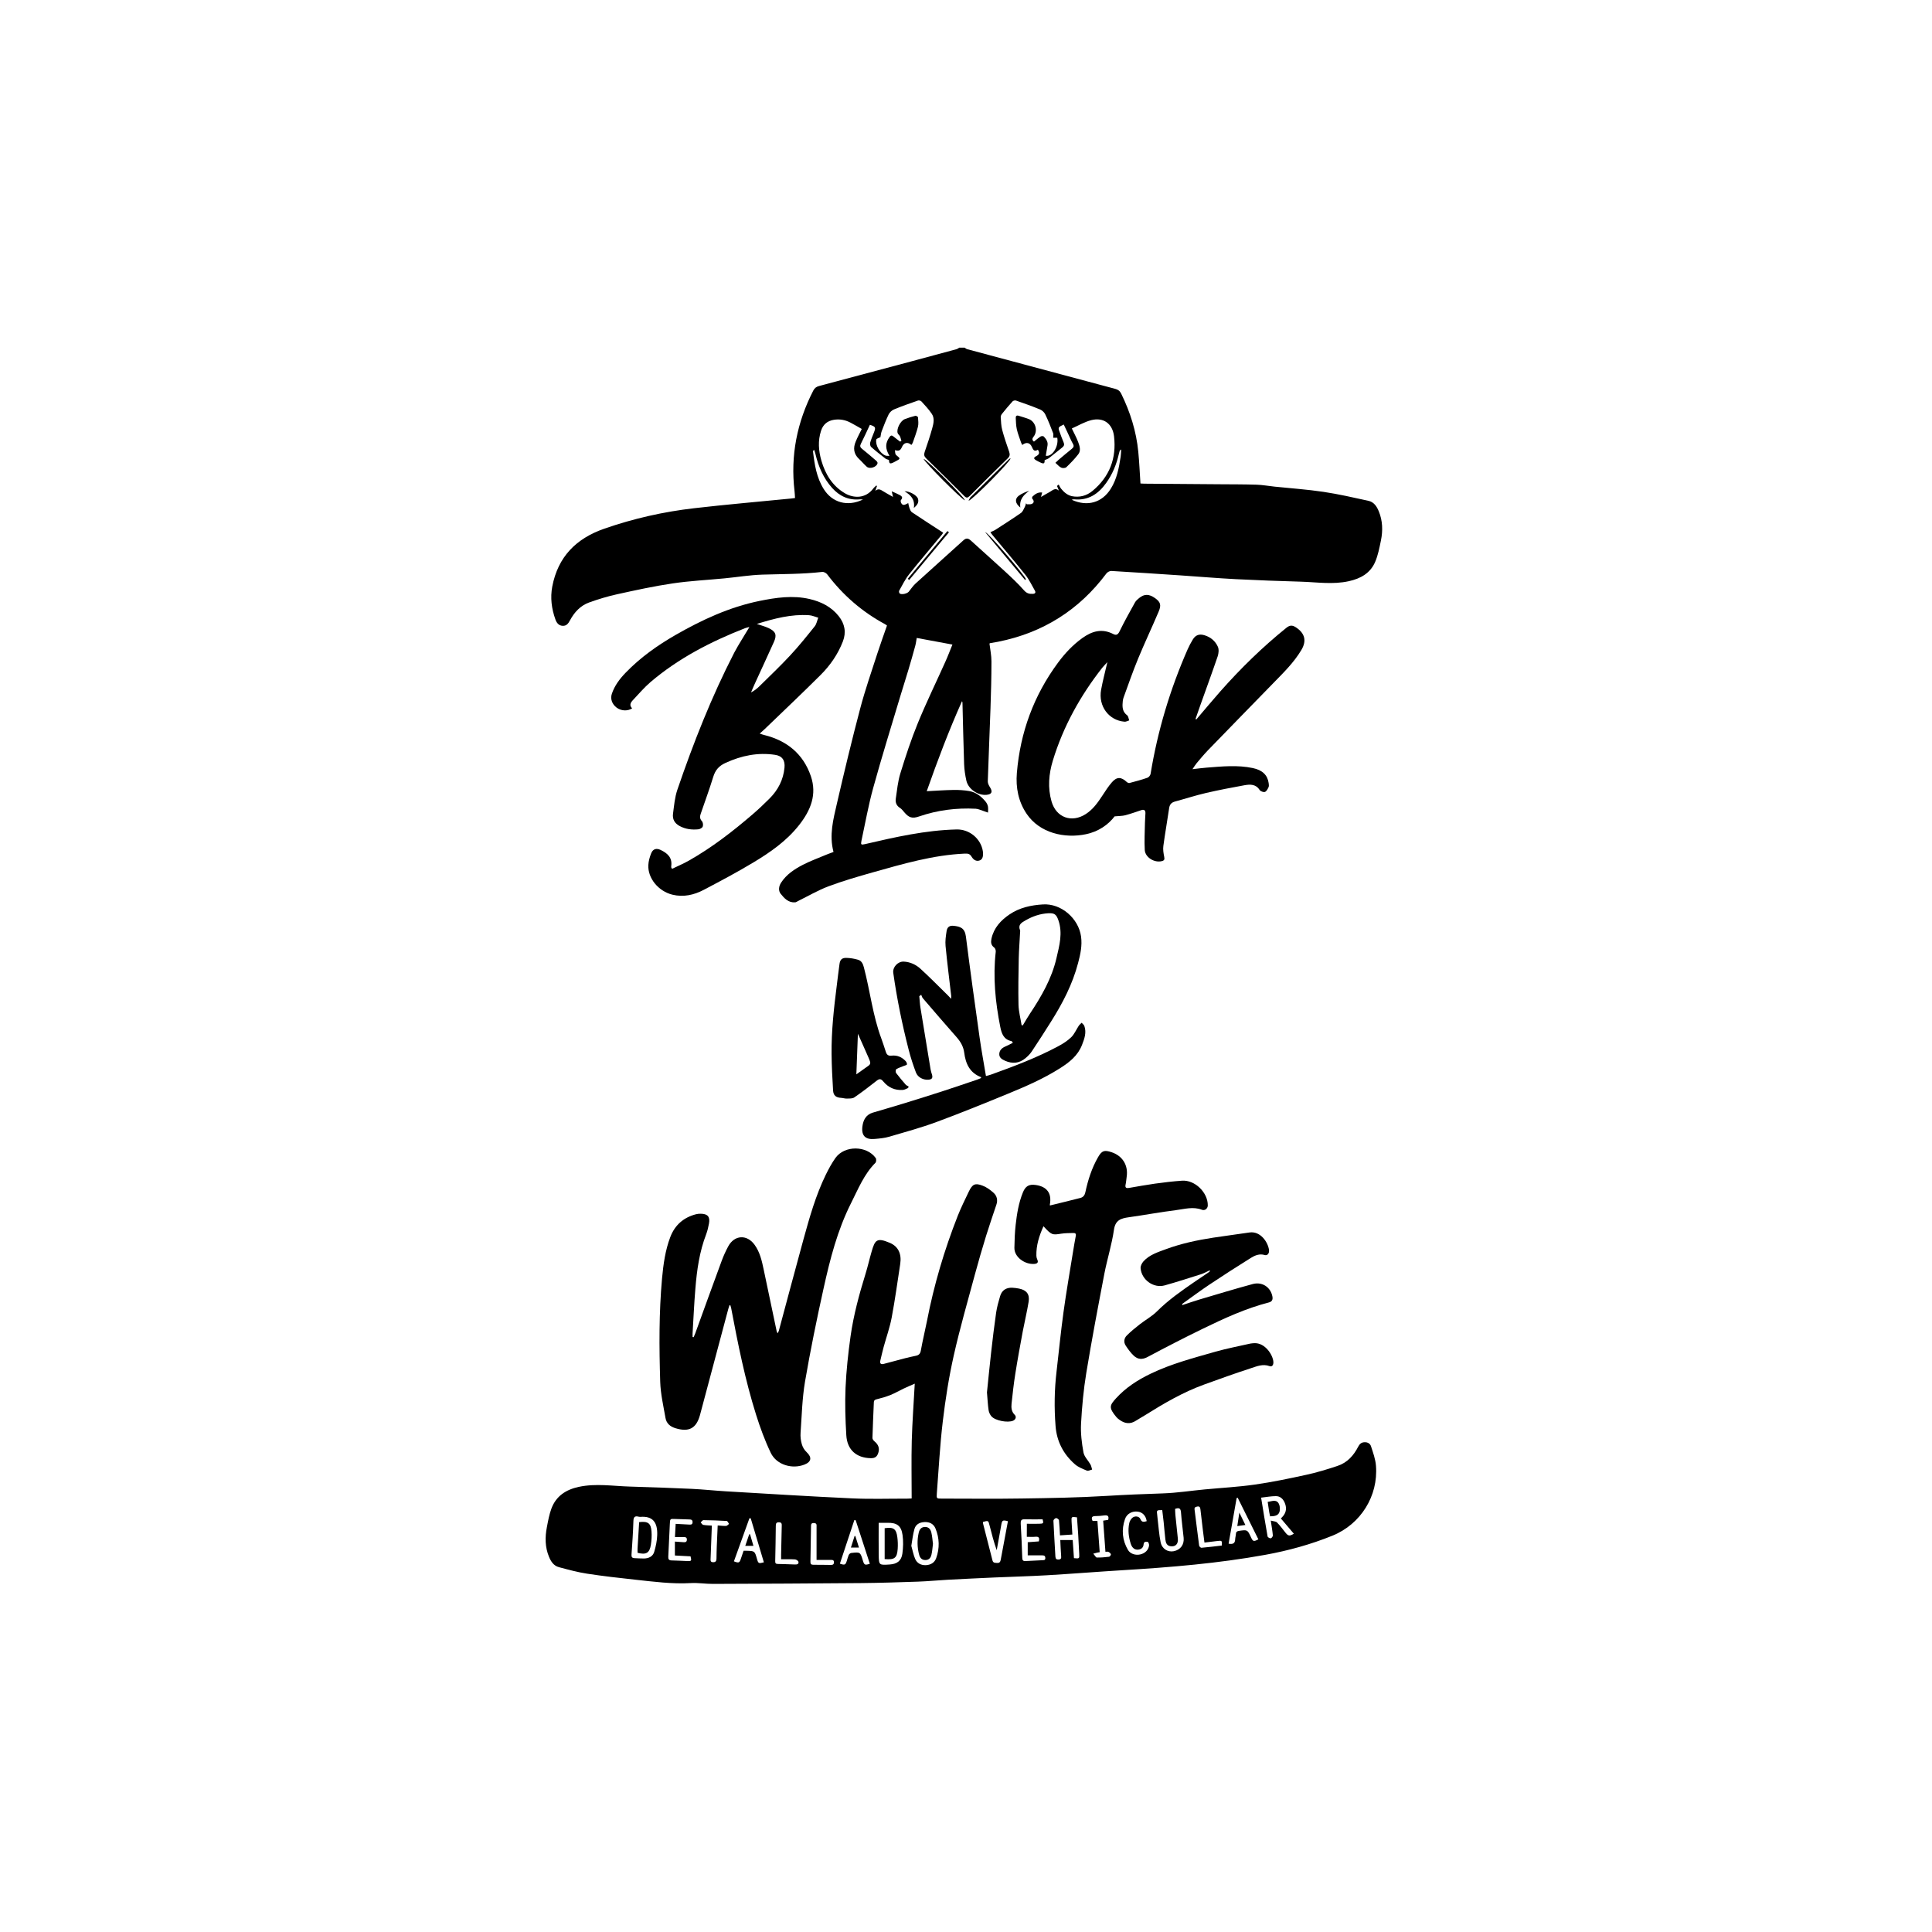 <?xml version="1.0" encoding="utf-8"?>
<!-- Generator: Adobe Illustrator 26.1.0, SVG Export Plug-In . SVG Version: 6.00 Build 0)  -->
<svg version="1.1" xmlns="http://www.w3.org/2000/svg" xmlns:xlink="http://www.w3.org/1999/xlink" x="0px" y="0px"
	 viewBox="0 0 400 400" style="enable-background:new 0 0 400 400;" xml:space="preserve">
<style type="text/css">
	.st0{display:none;}
	.st1{display:inline;fill:none;}
	.st2{display:inline;}
	.st3{fill-rule:evenodd;clip-rule:evenodd;}
	.st4{fill:none;}
</style>
<g id="Capa_3">
	<g class="st0">
		<path class="st1" d="M173.9,237.88c-7.7-6.02-16.54-8.6-26.29-7.59c-7.72,0.79-14.69,3.56-20.63,8.64
			c-5,4.28-8.31,9.71-10.48,15.87c-0.28,0.8-0.12,1.56,0.44,2.24c4.23,5.13,8.46,10.27,12.66,15.43c0.84,1.03,1.63,2.12,2.32,3.26
			c1.1,1.82,0.92,3.69-0.03,5.52c-0.7,1.34-2.54,1.63-3.47,0.35c-0.12-0.17-0.26-0.33-0.37-0.5c-4.08-5.77-8.15-11.55-12.23-17.32
			c-0.18-0.25-0.39-0.48-0.64-0.79c-0.08,0.21-0.12,0.29-0.13,0.37c-0.31,2.43-0.38,4.86-0.04,7.28
			c1.4,10.11,6.37,18.13,14.56,24.07c7.56,5.48,16.1,7.77,25.4,6.78c10.45-1.12,18.98-5.86,25.4-14.17
			c5.52-7.13,7.92-15.29,7.17-24.28C186.67,252.69,182.05,244.26,173.9,237.88z"/>
		<path class="st1" d="M220.23,237.65c2.29-2.71,5.17-4.59,8.33-6.02v0c3.38-1.67,6.7-2.77,9.81-3.5c1.01-0.41,2.27-0.86,3.87-1.36
			c0,0-23.19-14.98-42.24-16.4c-19.06,1.42-42.24,16.4-42.24,16.4c1.66,0.51,2.95,0.98,3.97,1.39c3.08,0.73,6.36,1.83,9.71,3.48v0
			c3.17,1.44,6.04,3.31,8.33,6.02c1.63,1.93,3.12,3.97,4.64,5.98c1.8,2.4,3.57,4.82,5.34,7.24c0.66,0.91,1.52,1.31,2.57,1.31
			c0.7-0.13,3.66-0.63,7.68-0.63l0,0c0,0,0,0,0,0s0,0,0,0l0,0c3.82,0,6.67,0.45,7.55,0.61c1.11,0.03,2.01-0.36,2.7-1.3
			c1.77-2.42,3.54-4.85,5.34-7.24C217.1,241.62,218.6,239.58,220.23,237.65z"/>
		<path class="st1" d="M284.83,262.98c-0.25,0.31-0.46,0.54-0.64,0.79c-4.08,5.77-8.15,11.55-12.23,17.32
			c-0.12,0.17-0.25,0.33-0.37,0.5c-0.93,1.28-2.77,0.98-3.47-0.35c-0.96-1.83-1.14-3.7-0.03-5.52c0.69-1.14,1.48-2.22,2.32-3.26
			c4.2-5.16,8.43-10.29,12.66-15.43c0.57-0.69,0.72-1.44,0.44-2.24c-2.17-6.16-5.49-11.59-10.48-15.87
			c-5.94-5.08-12.91-7.84-20.63-8.64c-9.75-1.01-18.59,1.57-26.29,7.59c-8.16,6.37-12.78,14.81-13.64,25.17
			c-0.75,8.99,1.65,17.15,7.17,24.28c6.43,8.31,14.96,13.05,25.4,14.17c9.3,0.99,17.85-1.3,25.4-6.78
			c8.2-5.94,13.16-13.96,14.56-24.07c0.34-2.42,0.27-4.85-0.04-7.28C284.95,263.27,284.91,263.2,284.83,262.98z"/>
		<path class="st2" d="M297.93,259.67c-3.65-2.2-6.5-5.25-9.15-8.52c-2.14-2.63-4.16-5.35-6.39-7.9
			c-4.92-5.62-10.67-10.02-17.39-12.94h0.01c-0.01,0-0.02,0-0.03-0.01c-1.66-0.72-3.38-1.35-5.16-1.89
			c-0.85-0.26-1.7-0.55-2.57-0.74c-0.11-0.03-0.23-0.05-0.34-0.08v0c0,0-0.08-0.02-0.22-0.05c-0.37-0.08-0.75-0.15-1.12-0.22
			c-25.16-9.64-38.59-28.94-38.59-28.94h-0.05c-0.01-0.34,0.16-0.68,0.48-1.08c0.54-0.67,1.05-1.37,1.6-2.03
			c1.59-1.96,3.2-3.91,4.79-5.87c2.9-3.54,5.79-7.09,8.68-10.63c2.29-2.82,4.55-5.64,6.83-8.46c2.59-3.22,5.18-6.43,7.78-9.64
			c2.37-2.93,4.76-5.86,7.14-8.78c2.8-3.43,5.6-6.86,8.4-10.29c2.38-2.92,4.77-5.84,7.15-8.77c3.05-3.76,6.09-7.53,9.14-11.29
			c2.68-3.3,5.36-6.6,8.03-9.9c2.79-3.44,5.58-6.87,8.35-10.32c0.76-0.95,1.54-1.9,2.16-2.94c0.31-0.53,0.45-1.09,0.44-1.65
			c-0.02-0.79-0.35-1.56-0.95-2.19l-2.36-2.36c-1.62,1.53-3.24,3.06-4.87,4.59c-1.94,1.8-3.87,3.61-5.79,5.42
			c-4.92,4.62-9.82,9.26-14.73,13.89c-5.84,5.5-11.68,11.01-17.52,16.51c-6.62,6.23-13.25,12.46-19.87,18.7
			c-3.7,3.48-7.39,6.98-11.09,10.46c-5.71,5.38-11.42,10.77-17.13,16.15c-0.78,0.74-1.57,1.46-2.37,2.17
			c-0.94,0.82-1.43,0.83-2.44,0.08c-0.28-0.21-0.54-0.46-0.81-0.69c-0.08-0.07-0.14-0.13-0.21-0.18c-0.27-0.25-0.54-0.49-0.81-0.74
			c-0.09,0.07-0.19,0.16-0.33,0.29c-2.46,2.25-4.94,4.46-7.35,6.76c-0.81,0.77-1.58,0.79-2.51,0.41c-0.47-0.19-0.69-0.53-0.66-1.04
			c0.04-0.77,0.29-1.43,0.88-1.97c2.29-2.12,4.57-4.26,6.84-6.39c0.17-0.16,0.34-0.32,0.52-0.51c-0.86-0.81-1.73-1.63-2.59-2.44
			c-0.22,0.19-0.41,0.35-0.59,0.51c-2.16,1.95-4.32,3.91-6.48,5.86c-0.39,0.36-0.79,0.73-1.24,1c-0.77,0.47-1.62,0.18-1.94-0.59
			c-0.31-0.74,0.05-2.26,0.66-2.81c1.69-1.54,3.39-3.07,5.07-4.63c0.65-0.6,1.26-1.23,1.88-1.84c-0.86-0.81-1.71-1.62-2.57-2.42
			c-0.02,0.01-0.03,0.03-0.05,0.04c-2.22,2.02-4.45,4.03-6.66,6.06c-0.54,0.49-1.11,0.9-1.86,0.97c-0.81,0.09-1.3-0.23-1.57-1
			c-0.18-0.54-0.17-1.07,0.17-1.53c0.3-0.4,0.65-0.77,1.02-1.11c2.05-1.89,4.12-3.76,6.19-5.65c0.06-0.06,0.12-0.13,0.18-0.22
			c-0.87-0.82-1.74-1.64-2.62-2.47c-0.11,0.1-0.22,0.19-0.32,0.28c-2.06,1.89-4.11,3.79-6.18,5.66c-0.33,0.3-0.69,0.58-1.08,0.76
			c-0.66,0.29-1.28,0.13-1.81-0.37c-0.53-0.49-0.57-1.11-0.32-1.72c0.15-0.37,0.42-0.72,0.7-1.01c0.69-0.69,1.43-1.34,2.14-2.01
			c1.35-1.26,2.7-2.51,4.03-3.78c0.1-0.09,0.17-0.17,0.23-0.25c-0.86-0.81-1.72-1.62-2.58-2.43c0,0-0.01,0.01-0.01,0.01
			c-1.99,1.78-3.98,3.57-5.98,5.36c-0.31,0.27-0.62,0.56-0.96,0.78c-0.81,0.52-1.49,0.45-2.09-0.18c-0.63-0.65-0.72-1.43-0.19-2.18
			c0.22-0.31,0.49-0.59,0.78-0.85c1.92-1.78,3.85-3.54,5.77-5.31c0.03-0.03,0.06-0.06,0.08-0.09c-0.88-0.83-1.75-1.65-2.63-2.48
			c-0.1,0.09-0.19,0.17-0.27,0.25c-1.78,1.62-3.54,3.27-5.35,4.85c-0.45,0.39-1.05,0.67-1.62,0.87c-0.61,0.22-1.18-0.02-1.59-0.52
			c-0.42-0.52-0.46-1.1-0.1-1.66c0.26-0.39,0.54-0.78,0.88-1.1c1.38-1.31,2.78-2.59,4.17-3.9c0.42-0.39,0.82-0.8,1.27-1.25
			c-0.05-0.05-0.11-0.1-0.16-0.15c-0.8-0.76-1.6-1.51-2.41-2.27c-0.06,0.05-0.12,0.1-0.18,0.15c-1.8,1.6-3.58,3.22-5.38,4.82
			c-0.2,0.18-0.41,0.34-0.63,0.48c-0.91,0.55-1.82,0.31-2.36-0.6c-0.47-0.79-0.26-1.66,0.61-2.45c1.3-1.18,2.62-2.34,3.91-3.52
			c0.46-0.42,0.9-0.87,1.39-1.36c-0.87-0.82-1.74-1.64-2.61-2.46c-0.75,0.69-1.5,1.38-2.25,2.07c-1.03,0.94-2.05,1.89-3.1,2.82
			c-0.81,0.71-1.56,0.77-2.26,0.25c-0.92-0.7-1.06-1.69-0.26-2.53c0.8-0.83,1.69-1.58,2.53-2.38c0.9-0.87,1.79-1.75,2.72-2.68
			c-0.86-0.81-1.72-1.61-2.57-2.42c-0.08,0.07-0.16,0.14-0.24,0.21c-1.43,1.3-2.84,2.62-4.28,3.91c-0.37,0.33-0.8,0.63-1.25,0.83
			c-0.67,0.29-1.37,0.04-1.83-0.53c-0.48-0.61-0.53-1.26-0.1-1.9c0.18-0.27,0.41-0.51,0.65-0.73c0.81-0.75,1.63-1.47,2.43-2.23
			c0.67-0.64,1.33-1.3,2.03-1.99c-0.86-0.81-1.72-1.62-2.59-2.43c-0.01,0.01-0.03,0.02-0.04,0.03c-1.42,1.26-2.86,2.51-4.27,3.79
			c-0.57,0.51-1.24,0.7-1.97,0.62c-1.03-0.12-1.58-0.96-1.21-1.93c0.15-0.4,0.44-0.78,0.75-1.08c1.16-1.11,2.35-2.18,3.53-3.27
			c0.2-0.19,0.41-0.39,0.62-0.61c-0.87-0.82-1.75-1.65-2.62-2.47c-0.02,0.02-0.05,0.04-0.07,0.06c-1.27,1.17-2.53,2.34-3.81,3.49
			c-0.3,0.27-0.66,0.51-1.04,0.67c-0.72,0.31-1.37,0.12-1.84-0.46c-0.52-0.64-0.58-1.41-0.13-2.06c0.17-0.24,0.38-0.45,0.6-0.66
			c1.19-1.12,2.38-2.24,3.57-3.36c0.04-0.04,0.09-0.08,0.13-0.13c-0.87-0.82-1.74-1.64-2.61-2.45c-0.17,0.09-0.34,0.22-0.53,0.38
			c-0.96,0.85-1.87,1.75-2.84,2.58c-0.42,0.35-0.92,0.64-1.44,0.84c-0.59,0.23-1.19,0.1-1.64-0.38c-0.45-0.48-0.51-1.09-0.24-1.67
			c0.22-0.47,0.52-0.94,0.9-1.3c1-0.98,2.05-1.89,3.08-2.83c0.03-0.03,0.06-0.06,0.09-0.08c-0.86-0.81-1.73-1.63-2.59-2.44
			c-1,0.9-1.99,1.81-2.99,2.71c-0.26,0.24-0.54,0.48-0.84,0.66c-0.79,0.47-1.58,0.34-2.17-0.32c-0.57-0.64-0.6-1.39-0.08-2.12
			c0.19-0.26,0.43-0.49,0.67-0.72c0.9-0.86,1.82-1.71,2.72-2.58c0.03-0.03,0.05-0.06,0.08-0.09c-0.37-0.35-0.75-0.7-1.12-1.05
			c-0.5-0.47-1-0.94-1.49-1.41c-0.21,0.19-0.42,0.37-0.62,0.55c-0.89,0.79-1.76,1.6-2.67,2.36c-0.65,0.54-1.32,0.55-1.89,0.14
			c-0.72-0.52-0.98-1.23-0.67-2.03c0.15-0.37,0.4-0.74,0.68-1.02c0.65-0.65,1.36-1.24,2.04-1.86c0.19-0.18,0.38-0.37,0.57-0.55
			c-0.87-0.82-1.74-1.64-2.61-2.46c-0.15,0.12-0.3,0.25-0.44,0.37c-0.65,0.57-1.26,1.18-1.93,1.72c-0.39,0.3-0.85,0.57-1.32,0.69
			c-1.19,0.3-2.15-0.64-1.88-1.85c0.09-0.41,0.35-0.82,0.63-1.14c0.41-0.47,0.91-0.85,1.36-1.29c0.32-0.31,0.64-0.63,0.97-0.96
			c-0.96-0.91-1.92-1.81-2.88-2.72c-0.15,0.18-0.29,0.36-0.44,0.53c-0.61,0.69-1.2,1.4-1.9,2c-0.69,0.6-1.62,0.43-2.22-0.27
			c-0.67-0.77-0.67-1.61,0.02-2.3c0.25-0.25,0.54-0.46,0.81-0.69c0.51-0.43,1.02-0.87,1.54-1.32c-0.13-0.12-0.26-0.25-0.39-0.37
			c-0.79-0.75-1.59-1.48-2.38-2.23c-0.68,0.59-1.33,1.19-2.03,1.76c-0.88,0.72-1.74,0.65-2.44-0.14c-0.65-0.74-0.62-1.59,0.16-2.38
			c0.56-0.57,1.17-1.08,1.77-1.62c-0.29-0.27-0.58-0.54-0.87-0.81c-0.66-0.62-1.31-1.24-1.97-1.86c-0.25,0.31-0.49,0.62-0.74,0.91
			c-0.27,0.31-0.59,0.6-0.93,0.82c-0.85,0.53-1.75,0.28-2.39-0.61c-0.5-0.7-0.36-1.5,0.4-2.12c0.27-0.22,0.59-0.4,0.89-0.58
			c0.21-0.13,0.43-0.25,0.67-0.39c-0.26-0.24-0.52-0.49-0.78-0.73c-0.02,0.01-0.04,0.02-0.06,0.02l-2.31,2.31
			c-0.21,0.22-0.38,0.45-0.52,0.7c-0.27,0.47-0.42,0.97-0.43,1.49c-0.01,0.55,0.13,1.11,0.44,1.65c0.62,1.04,1.4,1.99,2.16,2.94
			c2.77,3.45,5.56,6.88,8.35,10.32c2.67,3.3,5.35,6.6,8.03,9.9c3.05,3.76,6.09,7.53,9.14,11.29c2.38,2.93,4.77,5.85,7.15,8.77
			c2.8,3.43,5.6,6.86,8.4,10.29c2.38,2.93,4.76,5.85,7.14,8.78c2.6,3.21,5.19,6.43,7.78,9.64c2.28,2.82,4.54,5.65,6.83,8.46
			c2.88,3.55,5.78,7.09,8.68,10.63c1.6,1.96,3.2,3.91,4.79,5.87c0.54,0.66,1.05,1.36,1.6,2.03c0.07,0.08,0.12,0.16,0.18,0.24
			c0.09,0.13,0.15,0.25,0.2,0.37c0.03,0.12,0.06,0.24,0.06,0.35h0c0,0-13.46,19.33-38.66,28.97c-0.35,0.06-0.7,0.13-1.05,0.2
			c-0.14,0.03-0.22,0.05-0.22,0.05v0c-0.11,0.03-0.23,0.05-0.34,0.08c-0.87,0.19-1.71,0.49-2.57,0.74
			c-1.75,0.52-3.44,1.14-5.08,1.85c-0.04,0.01-0.07,0.02-0.11,0.03h0.05c-6.73,2.91-12.49,7.32-17.42,12.95
			c-2.23,2.55-4.25,5.27-6.39,7.9c-2.65,3.27-5.5,6.32-9.15,8.52c-0.8,0.48-1.16,1.27-1.05,2.2c0.34,2.74,0.68,5.49,1.09,8.22
			c0.26,1.8,1.12,2.66,2.94,2.98c2.16,0.39,3.74,1.56,4.91,3.38c2.51,3.92,4.99,7.88,7.57,11.76c1.26,1.9,2.61,3.77,4.13,5.47
			c4.15,4.65,9.29,7.92,15.07,10.2c5.77,2.27,11.78,2.96,17.94,2.39c5.55-0.52,10.9-1.77,15.92-4.25c3.4-1.68,6.4-3.9,8.85-6.79
			c2.65-3.13,5.05-6.46,7.24-9.93c3.44-5.46,6.11-11.27,7.82-17.51c0.21-0.77,0.48-1.53,0.81-2.26c0.37-0.83,0.92-1.44,1.63-1.85
			c0.04-0.02,0.09-0.05,0.13-0.07c0.04-0.02,0.08-0.04,0.13-0.06c0.18-0.08,0.37-0.16,0.56-0.22c0.04-0.01,0.07-0.03,0.11-0.04
			c0.03-0.01,0.06-0.02,0.09-0.03c0.16-0.04,0.32-0.08,0.49-0.1c0.32-0.05,0.65-0.11,0.97-0.13c1.55-0.1,2.93,0.15,4.07,0.89
			c0.51,0.39,0.92,0.92,1.22,1.58c0.33,0.72,0.6,1.49,0.81,2.26c1.71,6.24,4.38,12.04,7.82,17.51c2.19,3.48,4.58,6.8,7.24,9.93
			c2.46,2.9,5.46,5.12,8.85,6.79c5.02,2.48,10.37,3.73,15.92,4.25c6.16,0.58,12.17-0.12,17.94-2.39c5.77-2.27,10.91-5.54,15.07-10.2
			c1.52-1.7,2.87-3.57,4.13-5.47c2.58-3.88,5.06-7.83,7.57-11.76c1.16-1.82,2.75-2.99,4.91-3.37c1.81-0.32,2.67-1.18,2.94-2.98
			c0.4-2.73,0.75-5.48,1.09-8.22C299.09,260.94,298.73,260.15,297.93,259.67z M180.37,287.33c-6.43,8.31-14.96,13.05-25.4,14.17
			c-9.3,0.99-17.85-1.3-25.4-6.78c-8.2-5.94-13.16-13.96-14.56-24.07c-0.34-2.42-0.27-4.85,0.04-7.28c0.01-0.08,0.05-0.15,0.13-0.37
			c0.25,0.31,0.46,0.54,0.64,0.79c4.08,5.77,8.15,11.55,12.23,17.32c0.12,0.17,0.25,0.33,0.37,0.5c0.93,1.28,2.77,0.98,3.47-0.35
			c0.96-1.83,1.14-3.7,0.03-5.52c-0.69-1.14-1.48-2.22-2.32-3.26c-4.2-5.16-8.43-10.29-12.66-15.43c-0.57-0.69-0.72-1.44-0.44-2.24
			c2.17-6.16,5.49-11.59,10.48-15.87c5.94-5.08,12.91-7.84,20.63-8.64c9.75-1.01,18.59,1.57,26.29,7.59
			c8.16,6.37,12.78,14.81,13.64,25.17C188.29,272.04,185.89,280.2,180.37,287.33z M207.55,252.18c-0.88-0.16-3.74-0.61-7.55-0.61
			l0,0c0,0,0,0,0,0s0,0,0,0l0,0c-4.01,0-6.97,0.5-7.68,0.63c-1.05,0-1.91-0.4-2.57-1.31c-1.77-2.42-3.54-4.85-5.34-7.24
			c-1.52-2.02-3.01-4.05-4.64-5.98c-2.29-2.71-5.17-4.59-8.33-6.02v0c-3.35-1.65-6.63-2.75-9.71-3.48
			c-1.02-0.42-2.32-0.88-3.97-1.39c0,0,23.19-14.98,42.24-16.4c19.06,1.42,42.24,16.4,42.24,16.4c-1.6,0.5-2.87,0.95-3.87,1.36
			c-3.11,0.73-6.43,1.84-9.81,3.5v0c-3.17,1.44-6.04,3.31-8.33,6.02c-1.63,1.93-3.12,3.97-4.64,5.98c-1.8,2.4-3.57,4.82-5.34,7.24
			C209.56,251.82,208.66,252.21,207.55,252.18z M285,270.63c-1.4,10.11-6.37,18.13-14.56,24.07c-7.56,5.48-16.1,7.77-25.4,6.78
			c-10.45-1.12-18.98-5.86-25.4-14.17c-5.52-7.13-7.92-15.29-7.17-24.28c0.86-10.36,5.48-18.8,13.64-25.17
			c7.7-6.02,16.54-8.6,26.29-7.59c7.72,0.79,14.69,3.56,20.63,8.64c5,4.28,8.31,9.71,10.48,15.87c0.28,0.8,0.12,1.56-0.44,2.24
			c-4.23,5.13-8.46,10.27-12.66,15.43c-0.84,1.03-1.63,2.12-2.32,3.26c-1.1,1.82-0.92,3.69,0.03,5.52c0.7,1.34,2.54,1.63,3.47,0.35
			c0.12-0.17,0.26-0.33,0.37-0.5c4.08-5.77,8.15-11.55,12.23-17.32c0.18-0.25,0.39-0.48,0.64-0.79c0.08,0.21,0.12,0.29,0.13,0.37
			C285.27,265.78,285.34,268.21,285,270.63z"/>
	</g>
</g>
<g id="Capa_2">
	<g>
		<path class="st3" d="M132,321.49c0-0.31-0.02-0.62,0-0.93c0.11-1.81,0.22-3.62,0.33-5.42c1.81-0.22,2.43,0.21,2.56,1.92
			c0.07,0.91,0.01,1.85-0.13,2.76C134.49,321.54,133.77,321.95,132,321.49z"/>
		<g>
			<path class="st3" d="M188.75,310.24c0-4.03-0.08-7.98,0.02-11.91c0.11-3.91,0.4-7.81,0.62-11.86c-0.82,0.36-1.59,0.68-2.34,1.04
				c-0.88,0.42-1.73,0.92-2.64,1.29c-0.9,0.36-1.84,0.64-2.78,0.87c-0.41,0.1-0.69,0.18-0.71,0.66c-0.1,2.46-0.22,4.92-0.29,7.38
				c-0.01,0.25,0.24,0.56,0.46,0.74c0.77,0.64,1.05,1.4,0.76,2.32c-0.26,0.84-0.7,1.15-1.59,1.13c-2.95-0.06-4.86-1.72-5.04-4.73
				c-0.2-3.27-0.3-6.57-0.16-9.84c0.16-3.57,0.54-7.14,1.04-10.68c0.62-4.38,1.78-8.66,3.09-12.89c0.48-1.54,0.82-3.12,1.28-4.67
				c0.68-2.33,1.03-2.93,3.74-1.78c1.78,0.75,2.49,2.31,2.17,4.39c-0.57,3.69-1.07,7.39-1.76,11.06c-0.39,2.07-1.11,4.08-1.67,6.12
				c-0.25,0.92-0.46,1.85-0.68,2.78c-0.14,0.59,0.05,0.89,0.7,0.72c1.48-0.39,2.96-0.8,4.45-1.18c0.74-0.19,1.49-0.35,2.24-0.51
				c0.62-0.13,0.89-0.46,1-1.13c0.36-2.03,0.86-4.04,1.26-6.06c1.44-7.46,3.59-14.71,6.37-21.77c0.68-1.72,1.51-3.39,2.31-5.06
				c0.72-1.51,1.29-1.79,2.84-1.19c0.84,0.32,1.62,0.89,2.29,1.5c0.67,0.62,0.88,1.48,0.57,2.41c-0.72,2.16-1.47,4.31-2.14,6.48
				c-0.81,2.63-1.58,5.27-2.3,7.93c-1.51,5.6-3.12,11.17-4.39,16.82c-1.01,4.49-1.73,9.06-2.27,13.62
				c-0.6,4.97-0.85,9.97-1.24,14.96c-0.08,1.06-0.04,1.07,0.99,1.07c5.51,0,11.03,0.07,16.54-0.02c5.88-0.09,11.77-0.18,17.64-0.54
				c3.89-0.24,7.77-0.39,11.66-0.52c2.88-0.1,5.75-0.55,8.62-0.82c3.46-0.33,6.93-0.51,10.36-1c3.56-0.51,7.09-1.24,10.6-2.01
				c2.24-0.49,4.46-1.15,6.63-1.89c1.94-0.66,3.26-2.12,4.19-3.93c0.28-0.54,0.62-0.9,1.26-0.94c0.67-0.05,1.22,0.26,1.4,0.83
				c0.43,1.33,0.93,2.68,1.03,4.05c0.49,6.25-3.16,12.08-8.98,14.45c-4.5,1.83-9.16,3.11-13.94,3.98
				c-9.74,1.77-19.59,2.58-29.46,3.18c-5.24,0.32-10.47,0.74-15.71,1.05c-3.62,0.21-7.24,0.3-10.87,0.46
				c-3.22,0.14-6.45,0.3-9.67,0.47c-2.06,0.11-4.12,0.32-6.19,0.39c-3.92,0.14-7.84,0.26-11.76,0.3
				c-10.23,0.09-20.45,0.13-30.68,0.17c-1.53,0.01-3.08-0.26-4.6-0.17c-3.86,0.22-7.67-0.29-11.48-0.7
				c-3.34-0.36-6.69-0.74-10.01-1.25c-1.96-0.3-3.88-0.83-5.8-1.34c-1.08-0.28-1.67-1.17-2.07-2.16c-0.82-1.98-0.84-4.03-0.44-6.1
				c0.25-1.32,0.49-2.67,0.96-3.92c0.98-2.57,3-3.88,5.65-4.45c3.55-0.76,7.08-0.16,10.61-0.06c4.26,0.12,8.52,0.28,12.78,0.47
				c2.35,0.11,4.7,0.37,7.05,0.51c8.7,0.51,17.4,1.06,26.11,1.46c3.81,0.18,7.63,0.05,11.45,0.06
				C188.11,310.28,188.34,310.26,188.75,310.24z M261.1,310.07c0.46,2.82,0.87,5.43,1.34,8.03c0.03,0.18,0.45,0.42,0.65,0.39
				c0.18-0.03,0.46-0.4,0.44-0.6c-0.08-0.94-0.26-1.87-0.43-3.07c0.55,0.16,1.05,0.15,1.29,0.39c0.65,0.65,1.19,1.41,1.77,2.13
				c0.56,0.69,0.83,0.73,1.72,0.2c-0.9-1.06-1.8-2.11-2.69-3.16c0.22-0.24,0.4-0.4,0.54-0.59c0.62-0.82,0.65-1.71,0.27-2.63
				c-0.34-0.82-0.94-1.41-1.85-1.4C263.16,309.76,262.18,309.95,261.1,310.07z M132.6,314.05c-0.13-0.01-0.27,0-0.4-0.04
				c-0.79-0.2-1.04,0.09-1.06,0.92c-0.07,2.3-0.23,4.6-0.39,6.9c-0.04,0.51,0.1,0.75,0.61,0.77c0.66,0.02,1.32,0.08,1.98,0.07
				c0.98-0.02,1.83-0.42,2.11-1.38c0.33-1.13,0.59-2.31,0.62-3.48C136.16,315.17,135.13,313.85,132.6,314.05z M181.92,315.28
				c0,2.31-0.02,4.46,0.01,6.6c0.03,2.18,0.05,2.18,2.28,2.03c1.52-0.1,2.41-0.75,2.62-2.26c0.17-1.27,0.21-2.6,0.03-3.86
				c-0.27-1.92-1.18-2.54-3.12-2.51C183.16,315.29,182.59,315.28,181.92,315.28z M188.68,320.05c0.28,1,0.44,1.89,0.79,2.7
				c0.39,0.9,1.21,1.33,2.19,1.3c0.99-0.04,1.82-0.48,2.17-1.46c0.73-2.05,0.68-4.12-0.14-6.12c-0.39-0.96-1.23-1.4-2.31-1.34
				c-1.01,0.05-1.8,0.49-2.06,1.45C189,317.72,188.87,318.93,188.68,320.05z M219.46,317.88c-0.07-1.09-0.1-2.12-0.21-3.13
				c-0.02-0.18-0.41-0.47-0.6-0.45c-0.21,0.02-0.55,0.35-0.55,0.54c0.11,2.48,0.27,4.96,0.41,7.44c0.03,0.49,0.25,0.64,0.71,0.6
				c0.47-0.05,0.52-0.29,0.48-0.71c-0.09-1.07-0.12-2.15-0.18-3.32c0.9,0,1.73,0,2.57,0c0.09,1.26,0.18,2.52,0.26,3.75
				c1.13,0.11,1.14,0.11,1.09-0.9c-0.06-1.32-0.13-2.64-0.21-3.96c-0.07-1.21-0.17-2.41-0.25-3.59c-1.16-0.16-1.18-0.14-1.12,0.9
				c0.05,0.88,0.1,1.77,0.16,2.66C221.12,317.76,220.33,317.82,219.46,317.88z M243.29,312.4c0.02,0.42,0.02,0.84,0.06,1.25
				c0.17,1.63,0.35,3.26,0.51,4.9c0.11,1.12-0.48,1.72-1.51,1.58c-0.79-0.11-0.99-0.72-1.07-1.38c-0.14-1.18-0.23-2.37-0.35-3.56
				c-0.09-0.85-0.2-1.71-0.3-2.54c-1.16-0.01-1.18,0.02-1.04,1.01c0.04,0.26,0.05,0.53,0.08,0.79c0.2,1.63,0.3,3.27,0.63,4.87
				c0.28,1.37,1.5,2.08,2.72,1.84c1.38-0.28,2.18-1.35,2.04-2.77c-0.18-1.76-0.42-3.52-0.55-5.29
				C244.44,312.27,244.11,312.1,243.29,312.4z M177.16,314.75c-0.09-0.01-0.18-0.02-0.28-0.03c-1,3.01-2,6.02-2.99,9.02
				c1.01,0.34,1.16,0.27,1.43-0.57c0.13-0.4,0.22-0.82,0.39-1.21c0.09-0.19,0.32-0.41,0.51-0.43c1.89-0.22,1.89-0.21,2.44,1.6
				c0.27,0.89,0.42,0.96,1.43,0.63C179.12,320.76,178.14,317.75,177.16,314.75z M155.43,314.35c-0.09,0-0.18,0-0.27-0.01
				c-1.07,2.97-2.14,5.95-3.21,8.92c1,0.38,1.15,0.32,1.43-0.51c0.19-0.55,0.37-1.1,0.57-1.68c0.21,0,0.39,0,0.57,0
				c1.74,0.04,1.74,0.04,2.21,1.71c0.26,0.92,0.35,0.97,1.42,0.68C157.25,320.43,156.34,317.39,155.43,314.35z M256.25,310.09
				c-0.07,0.02-0.14,0.04-0.22,0.07c-0.55,3.15-1.11,6.3-1.66,9.44c0.94,0.19,1.33-0.11,1.36-0.9c0.01-0.37,0.13-0.73,0.15-1.1
				c0.02-0.42,0.21-0.59,0.63-0.65c1.76-0.25,1.76-0.26,2.49,1.32c0.41,0.9,0.56,0.94,1.53,0.43
				C259.1,315.83,257.67,312.96,256.25,310.09z M208.68,314.95c-1.08-0.28-1.2-0.21-1.37,0.71c-0.09,0.49-0.17,0.99-0.26,1.48
				c-0.23,1.27-0.46,2.54-0.69,3.81c-0.61-1.71-1.04-3.41-1.48-5.12c-0.26-1.04-0.26-1.04-1.36-0.73c0.01,0.12-0.01,0.25,0.02,0.37
				c0.65,2.53,1.3,5.06,1.94,7.59c0.15,0.58,0.57,0.5,0.99,0.53c0.49,0.03,0.64-0.25,0.72-0.66c0.27-1.43,0.54-2.85,0.8-4.28
				C208.23,317.42,208.45,316.18,208.68,314.95z M212.6,315.48c0.83,0,1.67,0.02,2.51,0c0.95-0.02,0.98-0.09,0.75-0.92
				c-1.26,0-2.5,0.03-3.73-0.01c-0.69-0.02-0.84,0.27-0.8,0.91c0.14,2.37,0.24,4.75,0.32,7.13c0.02,0.51,0.23,0.63,0.69,0.61
				c1.13-0.07,2.27-0.1,3.4-0.17c0.32-0.02,0.73,0.06,0.68-0.51c-0.04-0.49-0.34-0.51-0.72-0.5c-0.94,0.01-1.89,0-2.92,0
				c0-0.84,0-1.75,0-2.72c0.77-0.06,1.54-0.11,2.3-0.17c0.18-0.73,0.01-1.03-0.72-0.96c-0.56,0.06-1.13,0.01-1.77,0.01
				C212.6,317.27,212.6,316.46,212.6,315.48z M139.89,315.5c0.95,0.05,1.82,0.09,2.69,0.14c0.38,0.02,0.79,0.09,0.81-0.47
				c0.02-0.59-0.41-0.58-0.82-0.59c-0.93-0.03-1.85-0.05-2.78-0.09c-1.07-0.05-1.06-0.05-1.11,1.05c-0.1,2.25-0.2,4.49-0.32,6.74
				c-0.03,0.53,0.13,0.78,0.69,0.79c1.08,0.02,2.17,0.09,3.25,0.13c0.86,0.03,0.91-0.04,0.67-0.98c-1.09-0.06-2.19-0.12-3.24-0.17
				c0-0.98,0-1.91,0-2.88c0.66,0.05,1.18,0.09,1.71,0.12c0.38,0.02,0.76,0.05,0.77-0.52c0.01-0.51-0.32-0.54-0.68-0.54
				c-0.57,0-1.14,0-1.79,0C139.8,317.24,139.85,316.4,139.89,315.5z M237.41,314.94c-0.17-1.13-0.86-1.84-1.82-1.97
				c-1.15-0.16-2.28,0.4-2.67,1.53c-0.77,2.21-0.57,4.38,0.62,6.41c0.47,0.8,1.55,1.14,2.53,0.92c0.99-0.22,1.72-0.92,1.83-1.85
				c0.03-0.25-0.13-0.72-0.28-0.75c-0.35-0.07-0.8-0.1-0.85,0.52c-0.05,0.63-0.44,1-1.08,1.08c-0.7,0.09-1.28-0.3-1.57-1.18
				c-0.45-1.4-0.63-2.84-0.32-4.3c0.08-0.37,0.29-0.75,0.55-1.02c0.52-0.55,1.49-0.46,1.76,0.18
				C236.4,315.22,236.83,315.11,237.41,314.94z M147.38,315.86c-0.09,2.33-0.18,4.57-0.26,6.81c-0.01,0.38-0.08,0.75,0.51,0.77
				c0.54,0.02,0.7-0.26,0.71-0.72c0.02-0.85,0.02-1.69,0.06-2.54c0.06-1.44,0.13-2.88,0.19-4.35c0.65,0.04,1.2,0.12,1.75,0.09
				c0.21-0.01,0.4-0.27,0.6-0.41c-0.16-0.21-0.31-0.6-0.48-0.61c-1.61-0.1-3.22-0.15-4.83-0.17c-0.18,0-0.37,0.3-0.56,0.47
				c0.17,0.18,0.32,0.47,0.52,0.51C146.14,315.81,146.72,315.81,147.38,315.86z M227.21,314.88c0.16,2.23,0.31,4.35,0.47,6.48
				c-0.23,0.04-0.39,0.06-0.54,0.1c-0.17,0.04-0.34,0.09-0.79,0.21c0.33,0.37,0.53,0.79,0.74,0.8c0.84,0.02,1.69-0.06,2.53-0.16
				c0.16-0.02,0.41-0.37,0.38-0.51c-0.05-0.2-0.3-0.4-0.51-0.5c-0.16-0.08-0.39-0.02-0.62-0.02c-0.16-2.17-0.31-4.3-0.47-6.44
				c0.4-0.06,0.73-0.12,1.04-0.17c0.2-0.77-0.09-1.01-0.8-0.92c-0.6,0.08-1.21,0.14-1.82,0.14c-0.77-0.01-0.94,0.3-0.61,1.01
				C226.51,314.88,226.82,314.88,227.21,314.88z M249.37,319.37c-0.12-0.89-0.23-1.7-0.32-2.5c-0.18-1.47-0.35-2.95-0.52-4.42
				c-0.05-0.39-0.2-0.64-0.68-0.53c-0.35,0.08-0.59,0.16-0.53,0.6c0.32,2.49,0.61,4.99,0.95,7.48c0.02,0.18,0.32,0.46,0.47,0.45
				c1.42-0.12,2.83-0.3,4.22-0.46c0.09-1,0.02-1.06-0.85-0.95C251.22,319.16,250.33,319.26,249.37,319.37z M161.72,322.83
				c0-0.42-0.01-0.7,0-0.99c0.04-1.96,0.09-3.91,0.13-5.87c0.01-0.41,0.04-0.79-0.58-0.8c-0.64-0.01-0.64,0.36-0.65,0.82
				c-0.03,2.41-0.06,4.81-0.12,7.22c-0.01,0.42,0.1,0.58,0.51,0.59c1.19,0.02,2.38,0.07,3.57,0.11c0.4,0.01,0.83-0.04,0.73-0.55
				c-0.04-0.21-0.44-0.48-0.7-0.5C163.7,322.8,162.77,322.83,161.72,322.83z M169.06,322.96c0-2.33,0-4.58,0-6.82
				c0-0.41,0.09-0.78-0.54-0.81c-0.63-0.03-0.6,0.33-0.61,0.75c-0.04,2.43-0.07,4.87-0.12,7.3c-0.01,0.46,0.2,0.59,0.62,0.59
				c1.16-0.01,2.33,0.02,3.49,0.03c0.39,0,0.76,0,0.76-0.55c0-0.53-0.37-0.49-0.72-0.48C171.02,322.96,170.1,322.96,169.06,322.96z"
				/>
			<path class="st3" d="M247.7,148.94c1.65-1.93,3.27-3.89,4.95-5.79c4.2-4.75,8.73-9.18,13.67-13.16c0.72-0.58,1.24-0.6,2.01-0.09
				c1.85,1.23,2.23,2.79,1.1,4.68c-1.56,2.62-3.74,4.73-5.84,6.89c-4.51,4.63-9.03,9.25-13.53,13.9c-0.81,0.84-1.55,1.74-2.3,2.63
				c-0.27,0.32-0.48,0.68-0.87,1.25c1.13-0.13,2.03-0.25,2.92-0.32c3.19-0.25,6.4-0.58,9.58,0.09c2,0.42,3.04,1.47,3.27,3.1
				c0.04,0.28,0.09,0.62-0.02,0.86c-0.18,0.38-0.43,0.87-0.76,0.98c-0.29,0.1-0.92-0.13-1.09-0.41c-0.79-1.23-1.96-1.18-3.11-0.98
				c-2.68,0.48-5.35,1-8,1.61c-2.16,0.5-4.27,1.19-6.42,1.77c-0.72,0.2-1.09,0.6-1.2,1.36c-0.38,2.62-0.85,5.22-1.2,7.84
				c-0.1,0.74,0.03,1.52,0.18,2.26c0.1,0.5,0.03,0.74-0.47,0.87c-1.53,0.41-3.47-0.74-3.56-2.31c-0.11-1.87,0.01-3.75,0.04-5.62
				c0.01-0.66,0.08-1.32,0.1-1.98c0.01-0.58-0.24-0.84-0.85-0.64c-1.1,0.37-2.2,0.76-3.32,1.06c-0.62,0.16-1.29,0.14-2.21,0.23
				c-1.35,1.77-3.39,3.16-5.91,3.69c-4.48,0.94-9.59-0.24-12.28-4.18c-1.75-2.56-2.3-5.49-2.05-8.49c0.7-8.41,3.5-16.07,8.55-22.88
				c1.43-1.93,3.06-3.66,5.01-5.06c1.97-1.42,4.05-2.04,6.38-0.84c0.62,0.32,0.97,0.17,1.32-0.54c0.99-2.04,2.1-4.02,3.2-6
				c0.2-0.36,0.55-0.65,0.87-0.91c1.06-0.87,2.04-0.85,3.26,0.01c1.13,0.8,1.36,1.41,0.77,2.8c-1.38,3.26-2.9,6.46-4.25,9.73
				c-1.1,2.66-2.04,5.38-3.02,8.08c-0.16,0.44-0.19,0.94-0.21,1.41c-0.03,0.88,0.15,1.65,0.94,2.24c0.27,0.2,0.3,0.7,0.44,1.07
				c-0.33,0.1-0.66,0.3-0.98,0.27c-3.26-0.28-5.45-3.23-4.84-6.6c0.34-1.87,0.83-3.7,1.3-5.73c-0.41,0.45-0.76,0.79-1.06,1.16
				c-4.55,5.8-8.08,12.16-10.23,19.22c-0.84,2.76-1.09,5.62-0.27,8.46c0.96,3.34,4.16,4.5,7.09,2.61c1.49-0.96,2.48-2.36,3.43-3.81
				c0.62-0.95,1.24-1.92,1.98-2.77c1.02-1.17,1.93-1.13,3.06-0.07c0.14,0.13,0.41,0.27,0.58,0.22c1.25-0.33,2.5-0.66,3.72-1.09
				c0.29-0.1,0.6-0.51,0.65-0.82c1.46-8.92,4.04-17.5,7.67-25.77c0.31-0.7,0.67-1.38,1.07-2.03c0.57-0.94,1.34-1.19,2.38-0.89
				c1.3,0.38,2.28,1.21,2.81,2.4c0.24,0.55,0.16,1.36-0.04,1.97c-1.17,3.43-2.42,6.82-3.63,10.23c-0.33,0.91-0.64,1.83-0.96,2.74
				C247.58,148.9,247.64,148.92,247.7,148.94z"/>
			<path class="st3" d="M151.03,270.24c-0.08,0.26-0.18,0.52-0.25,0.78c-1.95,7.3-3.9,14.59-5.84,21.89
				c-0.01,0.05-0.02,0.1-0.04,0.15c-0.78,2.71-2.29,3.47-5.04,2.64c-1.15-0.35-1.89-1.02-2.08-2.14c-0.43-2.47-1.01-4.96-1.09-7.45
				c-0.22-7.15-0.27-14.31,0.38-21.45c0.27-2.9,0.66-5.8,1.71-8.55c0.95-2.48,2.74-4.04,5.3-4.71c0.33-0.09,0.68-0.12,1.02-0.11
				c1.42,0.02,1.94,0.63,1.69,2.01c-0.14,0.75-0.31,1.51-0.58,2.23c-1.4,3.63-1.93,7.43-2.24,11.27c-0.26,3.09-0.39,6.19-0.58,9.28
				c-0.01,0.24,0,0.49,0,0.73c0.07,0.01,0.15,0.03,0.22,0.04c0.11-0.25,0.23-0.5,0.32-0.75c1.82-5.01,3.62-10.02,5.47-15.01
				c0.38-1.04,0.84-2.06,1.37-3.04c1.28-2.38,3.87-2.53,5.46-0.33c1.1,1.52,1.5,3.31,1.88,5.11c0.89,4.28,1.79,8.56,2.7,12.83
				c0.02,0.09,0.09,0.18,0.19,0.39c0.12-0.24,0.21-0.38,0.25-0.53c1.7-6.32,3.38-12.65,5.11-18.96c1.25-4.54,2.53-9.07,4.6-13.32
				c0.59-1.21,1.24-2.41,2.02-3.51c1.88-2.62,6.45-2.59,8.33,0.03c0.15,0.21,0.12,0.8-0.06,0.98c-2.38,2.39-3.59,5.47-5.07,8.4
				c-2.8,5.57-4.33,11.55-5.66,17.58c-1.42,6.41-2.74,12.85-3.85,19.33c-0.59,3.48-0.67,7.06-0.92,10.6
				c-0.06,0.78,0.04,1.61,0.26,2.36c0.17,0.6,0.53,1.22,0.99,1.64c1.13,1.06,1.01,2-0.43,2.57c-2.56,1.02-5.8,0.06-6.99-2.42
				c-1.22-2.54-2.2-5.22-3.05-7.92c-2.27-7.22-3.75-14.62-5.15-22.05c-0.04-0.19-0.11-0.38-0.16-0.57
				C151.15,270.25,151.09,270.24,151.03,270.24z"/>
			<path class="st3" d="M155.16,129.82c-0.33,0.08-0.63,0.13-0.91,0.24c-7.06,2.77-13.75,6.2-19.56,11.15
				c-1.32,1.13-2.46,2.48-3.66,3.75c-0.47,0.5-0.8,1.07-0.15,1.69c-0.94,0.63-2.3,0.55-3.22-0.15c-0.95-0.72-1.34-1.82-0.98-2.87
				c0.57-1.69,1.63-3.09,2.85-4.35c3.04-3.15,6.58-5.66,10.36-7.83c5.46-3.13,11.13-5.76,17.34-7.03c3.44-0.7,6.9-1.21,10.39-0.4
				c2.37,0.55,4.49,1.6,6.04,3.56c1.24,1.57,1.58,3.32,0.85,5.22c-1.03,2.66-2.63,4.97-4.63,6.96c-3.81,3.8-7.72,7.49-11.59,11.22
				c-0.28,0.27-0.58,0.53-1,0.9c0.39,0.13,0.65,0.23,0.91,0.29c4.71,1.16,8.1,3.9,9.68,8.53c1.29,3.79-0.02,7.04-2.41,10.09
				c-2.6,3.31-5.95,5.64-9.47,7.76c-3.35,2.02-6.81,3.85-10.27,5.67c-2.03,1.07-4.22,1.58-6.53,1.01c-2.9-0.72-5.1-3.41-4.97-6.12
				c0.04-0.83,0.28-1.67,0.59-2.44c0.36-0.91,1.07-1.12,1.95-0.7c1.41,0.67,2.46,1.59,2.2,3.36c-0.01,0.1,0,0.21,0.02,0.31
				c0.01,0.04,0.05,0.08,0.16,0.24c1.16-0.56,2.37-1.07,3.51-1.72c4.74-2.69,9.03-6.01,13.15-9.55c1.22-1.05,2.39-2.16,3.53-3.3
				c1.75-1.76,2.84-3.86,3.08-6.36c0.15-1.52-0.46-2.45-1.95-2.67c-3.58-0.54-6.96,0.16-10.26,1.67c-1.38,0.63-2.11,1.49-2.54,2.89
				c-0.8,2.6-1.74,5.15-2.62,7.72c-0.18,0.52-0.16,0.98,0.27,1.45c0.22,0.24,0.3,0.81,0.17,1.13c-0.11,0.27-0.58,0.53-0.91,0.56
				c-1.33,0.13-2.63-0.02-3.85-0.67c-1.04-0.55-1.54-1.41-1.39-2.54c0.22-1.67,0.36-3.4,0.9-4.98c3.32-9.71,7.07-19.25,11.78-28.39
				C152.96,133.34,154.09,131.64,155.16,129.82z M156.69,129.18c0.9,0.31,1.69,0.51,2.42,0.85c1.5,0.7,1.78,1.42,1.11,2.9
				c-1.31,2.91-2.66,5.81-3.99,8.72c-0.26,0.56-0.49,1.14-0.74,1.71c0.69-0.35,1.24-0.79,1.74-1.28c2.13-2.1,4.3-4.16,6.34-6.35
				c1.8-1.93,3.46-4,5.11-6.06c0.38-0.48,0.49-1.18,0.73-1.78c-0.64-0.18-1.27-0.48-1.92-0.52
				C163.82,127.13,160.32,128.05,156.69,129.18z"/>
			<path class="st3" d="M216.04,253.88c-0.9,2-1.52,3.97-1.47,6.11c0.01,0.26,0.07,0.53,0.18,0.76c0.32,0.67-0.04,0.89-0.61,0.93
				c-1.95,0.15-4.16-1.41-4.12-3.33c0.03-1.59,0.08-3.18,0.26-4.75c0.26-2.29,0.62-4.56,1.5-6.72c0.53-1.31,1.26-1.75,2.67-1.54
				c2.34,0.34,3.34,1.74,2.91,4.05c-0.01,0.07,0.02,0.15,0.03,0.19c2.11-0.52,4.21-1.02,6.29-1.56c0.58-0.15,0.89-0.54,1.03-1.17
				c0.54-2.54,1.33-5.01,2.63-7.27c0.8-1.39,1.31-1.52,2.82-1.02c2.25,0.75,3.45,2.7,3.11,5.05c-0.08,0.55-0.11,1.11-0.23,1.65
				c-0.15,0.7,0.2,0.78,0.75,0.68c1.77-0.3,3.54-0.63,5.33-0.88c1.86-0.26,3.73-0.48,5.61-0.61c2.67-0.19,5.36,2.45,5.33,5.13
				c-0.01,0.62-0.59,1.13-1.21,0.89c-1.83-0.71-3.63-0.14-5.41,0.08c-3.26,0.4-6.49,1.02-9.74,1.47c-1.62,0.23-2.78,0.57-3.07,2.6
				c-0.44,3.05-1.39,6.03-1.98,9.07c-1.31,6.83-2.61,13.67-3.74,20.53c-0.57,3.47-0.9,6.99-1.09,10.5c-0.11,1.98,0.14,4.02,0.5,5.99
				c0.16,0.89,0.98,1.66,1.45,2.5c0.18,0.32,0.23,0.7,0.34,1.05c-0.36,0.08-0.79,0.33-1.07,0.22c-0.87-0.36-1.8-0.71-2.49-1.32
				c-2.39-2.09-3.77-4.74-4.01-7.94c-0.29-3.74-0.24-7.47,0.2-11.19c0.48-4.13,0.88-8.27,1.45-12.39c0.57-4.17,1.3-8.32,1.97-12.48
				c0.18-1.1,0.36-2.2,0.57-3.28c0.09-0.45-0.1-0.61-0.48-0.6c-0.84,0.02-1.7,0.01-2.53,0.14
				C217.84,255.72,217.71,255.7,216.04,253.88z"/>
			<path class="st3" d="M203.15,223.03c-2.38-0.9-3.23-2.81-3.52-5.09c-0.16-1.25-0.76-2.28-1.59-3.22
				c-2.35-2.66-4.66-5.35-6.97-8.04c-0.17-0.19-0.23-0.48-0.34-0.72c-0.13,0.1-0.27,0.19-0.4,0.29c0.08,0.8,0.11,1.6,0.24,2.39
				c0.69,4.26,1.39,8.52,2.1,12.78c0.06,0.36,0.18,0.72,0.29,1.07c0.2,0.68-0.01,0.99-0.72,1.05c-1.06,0.09-2.21-0.46-2.6-1.48
				c-0.59-1.55-1.11-3.15-1.52-4.76c-1.34-5.24-2.43-10.53-3.18-15.89c-0.16-1.17,0.95-2.38,2.18-2.32
				c1.33,0.07,2.51,0.62,3.45,1.48c1.97,1.8,3.84,3.71,5.75,5.58c0.17,0.16,0.32,0.35,0.58,0.65c0.02-0.29,0.06-0.44,0.04-0.6
				c-0.4-3.44-0.84-6.88-1.17-10.33c-0.1-1.01,0.05-2.06,0.21-3.08c0.13-0.86,0.61-1.2,1.46-1.11c1.33,0.14,2.31,0.42,2.54,2.22
				c0.88,6.96,1.85,13.91,2.83,20.86c0.37,2.65,0.87,5.28,1.32,8.02c0.36-0.1,0.7-0.17,1.03-0.29c4.73-1.7,9.44-3.48,13.89-5.85
				c0.97-0.52,1.95-1.13,2.73-1.89c0.66-0.64,1.03-1.56,1.55-2.35c0.16-0.25,0.41-0.44,0.61-0.65c0.19,0.22,0.47,0.41,0.56,0.66
				c0.49,1.38,0.01,2.67-0.48,3.93c-0.86,2.21-2.6,3.59-4.54,4.82c-3.42,2.17-7.1,3.77-10.83,5.3c-4.9,2.01-9.8,4.01-14.76,5.84
				c-3.2,1.18-6.5,2.08-9.77,3.04c-0.98,0.29-2.03,0.38-3.06,0.47c-1.89,0.17-2.75-0.69-2.51-2.58c0.17-1.32,0.72-2.44,2.15-2.87
				c2.29-0.67,4.57-1.34,6.85-2.04c2.55-0.79,5.1-1.58,7.65-2.41c2.36-0.77,4.71-1.57,7.07-2.37c0.27-0.09,0.53-0.21,0.8-0.32
				C203.09,223.17,203.12,223.1,203.15,223.03z"/>
			<path class="st3" d="M250.43,263.02c-0.58,0.27-1.15,0.59-1.75,0.79c-2.51,0.8-5.02,1.61-7.56,2.32
				c-2.29,0.63-4.77-1.15-4.97-3.55c-0.04-0.47,0.27-1.08,0.61-1.45c1.24-1.36,2.98-1.89,4.63-2.5c3.16-1.17,6.44-1.87,9.77-2.38
				c2.51-0.38,5.03-0.71,7.54-1.08c2.27-0.33,3.81,2.01,4.03,3.59c0.1,0.72-0.31,1.25-0.88,1.08c-1.09-0.33-2.02,0.07-2.86,0.59
				c-2.87,1.79-5.72,3.62-8.54,5.5c-1.89,1.26-3.72,2.63-5.57,3.95c-0.08,0.05-0.13,0.15-0.13,0.34c1.22-0.4,2.42-0.83,3.65-1.19
				c3.65-1.08,7.29-2.19,10.96-3.18c1.98-0.54,3.73,0.67,4.08,2.59c0.12,0.64-0.1,1.05-0.71,1.21c-4.79,1.23-9.26,3.29-13.68,5.44
				c-3.85,1.87-7.66,3.83-11.44,5.85c-1.12,0.6-2.04,0.53-2.88-0.26c-0.64-0.6-1.17-1.34-1.66-2.08c-0.48-0.73-0.35-1.54,0.24-2.12
				c0.83-0.83,1.76-1.58,2.69-2.31c1.16-0.91,2.49-1.62,3.52-2.65c2.34-2.34,5.03-4.22,7.73-6.08c0.98-0.67,1.97-1.33,2.96-2
				c0.12-0.08,0.21-0.19,0.32-0.28C250.49,263.11,250.46,263.06,250.43,263.02z"/>
			<path class="st3" d="M209.71,215.9c-0.2-0.26-0.22-0.33-0.26-0.34c-1.64-0.32-2.08-1.54-2.36-2.98
				c-1.02-5.14-1.53-10.3-0.93-15.54c0.03-0.28-0.11-0.71-0.32-0.86c-0.68-0.49-0.72-1.11-0.57-1.83c0.49-2.25,1.92-3.79,3.74-5.03
				c2.09-1.42,4.48-1.92,6.92-2.07c3.78-0.24,7.37,2.9,7.89,6.64c0.26,1.89-0.13,3.68-0.61,5.48c-1.15,4.41-3.23,8.38-5.64,12.2
				c-1.3,2.06-2.61,4.11-3.96,6.13c-0.35,0.52-0.81,0.98-1.3,1.39c-1.29,1.08-2.72,1.2-4.24,0.52c-0.6-0.27-1.19-0.61-1.18-1.35
				c0.01-0.8,0.53-1.28,1.24-1.59C208.65,216.45,209.14,216.18,209.71,215.9z M211.51,212.25c0.08,0.01,0.17,0.03,0.25,0.04
				c0.49-0.81,0.95-1.63,1.48-2.42c2.38-3.58,4.52-7.28,5.5-11.54c0.6-2.59,1.31-5.14,0.39-7.8c-0.42-1.2-0.81-1.52-2.09-1.45
				c-1.7,0.09-3.26,0.63-4.73,1.48c-0.81,0.46-1.59,0.89-1.12,2.04c0.05,0.11,0.02,0.26,0.01,0.39c-0.09,1.82-0.24,3.65-0.28,5.47
				c-0.06,3.2-0.12,6.4-0.05,9.59C210.91,209.45,211.29,210.85,211.51,212.25z"/>
			<path class="st3" d="M188.02,225.26c-0.36,0.14-0.72,0.37-1.09,0.4c-1.65,0.12-3.02-0.5-4.06-1.76c-0.46-0.56-0.79-0.6-1.36-0.15
				c-1.51,1.19-3.05,2.37-4.64,3.46c-0.39,0.27-1.03,0.22-1.55,0.24c-0.39,0.01-0.78-0.13-1.17-0.15c-1.06-0.06-1.6-0.47-1.67-1.53
				c-0.15-2.51-0.29-5.02-0.31-7.53c-0.05-4.75,0.47-9.46,1.07-14.16c0.19-1.5,0.36-3,0.57-4.49c0.12-0.9,0.5-1.29,1.42-1.27
				c0.8,0.02,1.62,0.15,2.4,0.38c0.73,0.21,1.03,0.81,1.23,1.59c1.29,4.89,1.83,9.96,3.61,14.72c0.34,0.92,0.63,1.85,0.94,2.79
				c0.19,0.58,0.5,0.84,1.18,0.76c1.15-0.13,2.14,0.29,2.92,1.14c0.16,0.17,0.3,0.48,0.26,0.68c-0.03,0.14-0.4,0.21-0.62,0.3
				c-0.53,0.22-1.09,0.39-1.58,0.68c-0.13,0.08-0.18,0.6-0.06,0.77c0.63,0.84,1.32,1.64,2.01,2.44c0.15,0.17,0.4,0.25,0.6,0.37
				C188.09,225.04,188.06,225.15,188.02,225.26z M177.62,214.03c-0.11,2.9-0.21,5.57-0.32,8.4c0.69-0.49,1.27-0.92,1.87-1.33
				c1.19-0.8,1.21-0.8,0.66-2.1C179.14,217.4,178.41,215.82,177.62,214.03z"/>
			<path class="st3" d="M259.68,278.09c2.26-0.11,3.87,2.45,3.96,3.88c0.03,0.54-0.2,1.09-0.8,0.87c-1.39-0.51-2.64,0.04-3.87,0.44
				c-3.26,1.06-6.49,2.22-9.71,3.39c-4.35,1.58-8.31,3.9-12.22,6.35c-0.61,0.38-1.24,0.72-1.84,1.11c-1.17,0.77-2.3,0.64-3.39-0.15
				c-0.24-0.17-0.47-0.35-0.66-0.57c-1.64-1.96-1.42-2.43-0.12-3.87c2.02-2.23,4.48-3.82,7.18-5.12c4.29-2.07,8.87-3.26,13.41-4.56
				c2.39-0.68,4.84-1.14,7.26-1.69C259.15,278.11,259.42,278.12,259.68,278.09z"/>
			<path class="st3" d="M204.34,288.28c0.27-2.6,0.54-5.43,0.86-8.24c0.31-2.76,0.64-5.53,1.04-8.28c0.17-1.15,0.49-2.28,0.82-3.4
				c0.36-1.22,1.24-1.8,2.52-1.75c0.47,0.02,0.95,0.09,1.42,0.18c1.54,0.31,2.22,1.18,1.97,2.72c-0.34,2.06-0.83,4.1-1.22,6.15
				c-0.54,2.91-1.08,5.83-1.54,8.76c-0.33,2.06-0.56,4.14-0.78,6.22c-0.08,0.81-0.02,1.62,0.65,2.28c0.42,0.41,0.2,0.99-0.33,1.22
				c-1.1,0.48-3.69,0-4.48-0.9c-0.3-0.34-0.52-0.82-0.59-1.27C204.51,290.83,204.46,289.67,204.34,288.28z"/>
			<path class="st4" d="M187.94,119.84c0.1,0.08,0.2,0.17,0.3,0.25c2.74-3.29,5.49-6.58,8.23-9.87c-0.1-0.09-0.21-0.17-0.31-0.26
				C193.42,113.25,190.68,116.54,187.94,119.84z"/>
			<path class="st4" d="M203.96,110.16c2.82,3.38,5.54,6.65,8.27,9.92c0.06-0.05,0.12-0.1,0.18-0.16
				C212.13,119.1,204.62,110.25,203.96,110.16z"/>
			<path class="st4" d="M178.08,103.38c-2.35,0.24-4.26-0.64-5.79-2.36c-1.79-2-2.83-4.39-3.44-6.98c-0.07-0.31-0.19-0.61-0.29-0.91
				c-0.18,0.15-0.24,0.27-0.22,0.38c0.32,2.69,0.73,5.37,2.2,7.72c1.77,2.84,4.94,3.74,8.15,2.18
				C178.33,103.39,178.2,103.36,178.08,103.38z"/>
			<path class="st4" d="M200.92,102.95c-0.15,0.15-0.21,0.4-0.39,0.74c1.11-0.49,8.63-8.12,8.71-8.8c-0.15,0.06-0.24,0.06-0.29,0.11
				C206.27,97.65,203.59,100.29,200.92,102.95z"/>
			<path class="st4" d="M187.28,101.71c1.26,0.76,2.21,1.67,1.93,3.45c0.76-0.62,1.05-1.17,0.88-1.86
				C189.89,102.56,188.31,101.67,187.28,101.71z"/>
			<path class="st4" d="M191.22,95c0.13,0.64,7.79,8.33,8.55,8.59C199.72,102.98,191.96,95.18,191.22,95z"/>
			<path class="st4" d="M211.25,105.08c-0.24-1.71,0.71-2.62,1.84-3.47c-0.78,0.25-1.51,0.55-2.13,1
				C210.06,103.25,210.14,104.21,211.25,105.08z"/>
			<path class="st4" d="M231.83,93.32c-0.07,0.2-0.13,0.4-0.17,0.61c-0.49,2.19-1.33,4.24-2.64,6.07c-1.62,2.27-3.71,3.66-6.65,3.38
				c-0.12-0.01-0.26,0.05-0.49,0.09c3.25,1.49,6.3,0.6,8.1-2.29c1.26-2.03,1.68-4.32,2.04-6.62c0.07-0.45,0.07-0.91,0.11-1.52
				C231.93,93.22,231.85,93.26,231.83,93.32z"/>
			<path d="M285.47,105.88c-0.41-1.02-1.01-1.94-2.14-2.19c-3.1-0.68-6.2-1.39-9.34-1.86c-3.35-0.5-6.74-0.73-10.12-1.08
				c-1.24-0.13-2.47-0.36-3.71-0.4c-2.56-0.08-5.13-0.07-7.7-0.09c-5.19-0.04-10.39-0.08-15.58-0.12c-0.28,0-0.57-0.03-0.76-0.04
				c-0.15-2.25-0.24-4.41-0.45-6.56c-0.41-4.24-1.67-8.23-3.54-12.04c-0.27-0.56-0.66-0.84-1.23-0.99c-2-0.52-3.99-1.06-5.98-1.6
				c-8.23-2.2-16.46-4.41-24.69-6.62c-0.18-0.05-0.34-0.2-0.51-0.31c-0.37,0-0.74,0-1.11,0c-0.2,0.11-0.38,0.26-0.59,0.32
				c-3.09,0.84-6.18,1.68-9.27,2.5c-6.39,1.71-12.78,3.42-19.17,5.12c-0.56,0.15-0.92,0.41-1.19,0.93
				c-3.38,6.56-4.76,13.48-3.89,20.83c0.05,0.46,0.07,0.93,0.1,1.43c-0.35,0.05-0.61,0.09-0.87,0.11c-6.67,0.66-13.35,1.23-20,2
				c-6.35,0.73-12.56,2.13-18.62,4.24c-5.86,2.04-9.59,5.83-10.77,11.98c-0.44,2.32-0.14,4.6,0.65,6.8c0.24,0.69,0.67,1.3,1.52,1.33
				c0.81,0.03,1.17-0.52,1.52-1.17c0.89-1.65,2.14-3.01,3.93-3.66c1.89-0.68,3.82-1.27,5.78-1.7c3.82-0.84,7.65-1.68,11.52-2.25
				c3.56-0.53,7.17-0.7,10.76-1.05c2.61-0.25,5.21-0.69,7.83-0.77c4.13-0.13,8.26-0.09,12.38-0.56c0.33-0.04,0.82,0.22,1.03,0.5
				c3.24,4.3,7.21,7.74,11.94,10.3c0.18,0.1,0.34,0.23,0.44,0.3c-0.67,1.94-1.35,3.8-1.96,5.68c-1.23,3.82-2.56,7.61-3.58,11.48
				c-1.73,6.54-3.31,13.12-4.83,19.71c-0.75,3.26-1.63,6.54-0.7,10c-0.51,0.2-1,0.37-1.48,0.57c-1.63,0.69-3.3,1.29-4.87,2.1
				c-1.74,0.9-3.39,1.98-4.5,3.69c-0.51,0.78-0.59,1.68-0.09,2.31c0.77,0.96,1.6,1.87,3,1.77c0.19-0.01,0.38-0.17,0.57-0.26
				c2.11-1.03,4.15-2.24,6.34-3.06c2.99-1.12,6.06-2.01,9.14-2.88c6.26-1.76,12.51-3.6,19.08-3.89c0.75-0.03,1.07,0.09,1.43,0.69
				c0.31,0.51,0.84,0.95,1.53,0.76c0.72-0.2,0.81-0.84,0.81-1.47c0-0.16-0.02-0.32-0.04-0.47c-0.4-2.57-2.75-4.58-5.45-4.51
				c-6.44,0.16-12.69,1.58-18.92,3.03c-0.83,0.19-0.94,0.14-0.77-0.66c0.79-3.66,1.44-7.37,2.44-10.98
				c1.77-6.42,3.75-12.77,5.66-19.15c0.54-1.8,1.12-3.58,1.65-5.37c0.48-1.62,0.95-3.24,1.39-4.87c0.15-0.55,0.21-1.12,0.31-1.65
				c2.51,0.47,4.94,0.92,7.39,1.37c-0.49,1.19-0.94,2.4-1.47,3.57c-1.89,4.22-3.93,8.38-5.68,12.66c-1.39,3.39-2.54,6.89-3.62,10.4
				c-0.53,1.7-0.7,3.52-0.96,5.29c-0.11,0.75,0.13,1.44,0.87,1.9c0.35,0.21,0.61,0.58,0.89,0.9c0.96,1.14,1.66,1.35,3.06,0.87
				c3.8-1.31,7.72-1.81,11.73-1.6c0.51,0.03,1,0.27,1.5,0.43c0.35,0.11,0.7,0.24,1.05,0.37c0-0.43,0.06-0.87-0.02-1.28
				c-0.07-0.35-0.25-0.71-0.48-0.99c-0.9-1.09-1.99-1.95-3.4-2.19c-1.06-0.18-2.16-0.25-3.24-0.23c-1.81,0.03-3.62,0.16-5.55,0.26
				c2.22-6.31,4.57-12.54,7.3-18.63c0.09,0.13,0.1,0.23,0.1,0.34c0.11,4.24,0.19,8.47,0.34,12.71c0.04,1.13,0.22,2.27,0.46,3.37
				c0.39,1.77,2.4,3.14,4.19,2.96c1.08-0.11,1.3-0.63,0.71-1.56c-0.23-0.36-0.47-0.82-0.46-1.22c0.16-5.03,0.39-10.06,0.56-15.09
				c0.11-3.25,0.2-6.51,0.2-9.76c0-1.23-0.26-2.46-0.41-3.68c0.04-0.03,0.08-0.08,0.13-0.09c0.55-0.1,1.1-0.18,1.64-0.29
				c9.28-1.85,16.77-6.55,22.44-14.14c0.21-0.28,0.69-0.54,1.02-0.52c4.79,0.28,9.57,0.6,14.36,0.92c3.8,0.26,7.61,0.58,11.41,0.78
				c4.5,0.23,9,0.39,13.5,0.52c3.3,0.1,6.59,0.63,9.9-0.1c2.45-0.54,4.46-1.66,5.46-4.01c0.59-1.39,0.88-2.93,1.19-4.43
				C286.32,109.86,286.27,107.83,285.47,105.88z M170.53,101.23c-1.47-2.36-1.88-5.03-2.2-7.72c-0.01-0.11,0.04-0.24,0.22-0.38
				c0.1,0.3,0.22,0.6,0.29,0.91c0.62,2.59,1.65,4.98,3.44,6.98c1.54,1.71,3.44,2.6,5.79,2.36c0.12-0.01,0.25,0.02,0.6,0.04
				C175.47,104.97,172.29,104.07,170.53,101.23z M219.7,101.19c-0.21-0.26-0.34-0.57-0.51-0.87c-0.12,0.1-0.23,0.2-0.35,0.29
				c0.13,0.32,0.26,0.64,0.39,0.96c-0.79-0.69-1.33-0.01-1.92,0.3c-0.55,0.29-1.09,0.62-1.78,1.02c0.11-0.41,0.17-0.64,0.24-0.92
				c-0.87-0.11-1.45,0.32-2,0.83c-0.08,0.08-0.12,0.35-0.06,0.42c0.36,0.41,0.47,0.83-0.06,1.1c-0.29,0.15-0.71,0.06-1.07,0.08
				c-0.05-0.07-0.09-0.14-0.14-0.22c-0.09,0.28-0.15,0.57-0.29,0.83c-0.22,0.42-0.41,0.94-0.77,1.19c-1.74,1.21-3.53,2.35-5.31,3.5
				c-0.28,0.18-0.61,0.29-1.01,0.48c0.13,0.2,0.24,0.39,0.39,0.56c2.28,2.75,4.61,5.47,6.84,8.27c0.78,0.98,1.33,2.15,1.96,3.25
				c0.23,0.4,0.1,0.66-0.39,0.69c-0.74,0.05-1.29-0.09-1.85-0.73c-1.27-1.44-2.69-2.76-4.11-4.07c-2.28-2.1-4.61-4.15-6.9-6.24
				c-0.56-0.51-0.99-0.55-1.56-0.02c-3.29,2.99-6.62,5.95-9.91,8.95c-0.52,0.48-0.92,1.09-1.37,1.65c-0.33,0.41-1.46,0.68-1.87,0.4
				c-0.13-0.09-0.21-0.45-0.13-0.58c0.65-1.15,1.23-2.36,2.05-3.39c2.21-2.78,4.52-5.48,6.78-8.21c0.13-0.15,0.22-0.33,0.29-0.42
				c-2.2-1.43-4.36-2.82-6.48-4.24c-0.25-0.17-0.38-0.54-0.5-0.85c-0.12-0.31-0.17-0.64-0.26-1.04c-0.55,0.25-1.08,0.71-1.47-0.03
				c-0.09-0.17-0.14-0.51-0.04-0.61c0.44-0.47,0.22-0.77-0.21-1.01c-0.49-0.27-1.01-0.47-1.7-0.79c0.12,0.51,0.17,0.74,0.27,1.16
				c-0.79-0.45-1.46-0.8-2.09-1.2c-0.51-0.33-0.97-0.58-1.58-0.06c0.12-0.33,0.23-0.66,0.35-0.99c-0.05-0.04-0.09-0.07-0.14-0.11
				c-0.21,0.2-0.45,0.38-0.62,0.61c-1.63,2.16-4.09,2.03-5.84,1.02c-2.62-1.52-4.09-3.95-4.91-6.78c-0.59-2.04-0.75-4.11-0.07-6.19
				c0.43-1.32,1.33-2.06,2.69-2.27c1.23-0.19,2.38,0.04,3.46,0.62c0.79,0.42,1.56,0.87,2.28,1.28c-0.42,0.86-0.89,1.72-1.26,2.63
				c-0.55,1.31-0.43,2.53,0.67,3.56c0.56,0.52,1.05,1.12,1.62,1.63c0.63,0.56,2.09,0.07,2.24-0.75c0.03-0.16-0.18-0.41-0.35-0.55
				c-0.94-0.81-1.89-1.62-2.86-2.4c-0.39-0.31-0.49-0.58-0.24-1.06c0.66-1.29,1.25-2.62,1.86-3.92c1.16,0.37,1.25,0.53,0.86,1.54
				c-0.28,0.72-0.59,1.42-0.8,2.16c-0.07,0.26,0.01,0.72,0.2,0.89c0.95,0.84,1.96,1.62,2.96,2.4c0.19,0.15,0.47,0.19,0.73,0.29
				c0.04,0.77,0.19,0.86,0.92,0.52c0.14-0.07,0.28-0.15,0.42-0.22c1.1-0.58,1.08-0.55,0.15-1.32c-0.22-0.18-0.22-0.62-0.24-1.02
				c0.84,0.3,1.16,0.01,1.45-0.67c0.41-0.93,1.19-1.06,1.94-0.4c0.1-0.15,0.22-0.29,0.28-0.44c0.38-1.1,0.8-2.19,1.08-3.32
				c0.15-0.62,0.06-1.31,0.01-1.97c-0.01-0.12-0.39-0.34-0.55-0.3c-0.74,0.19-1.48,0.41-2.19,0.69c-0.89,0.35-1.73,1.98-1.48,2.86
				c0.07,0.26,0.37,0.44,0.49,0.7c0.14,0.3,0.2,0.63,0.3,0.95c-0.09,0.05-0.19,0.1-0.28,0.14c-0.45-0.35-0.92-0.68-1.36-1.05
				c-0.33-0.28-0.54-0.29-0.82,0.1c-0.89,1.23-0.94,2.39-0.01,3.9c-0.35-0.02-0.62,0.02-0.84-0.07c-1.12-0.44-2.13-2.13-1.89-3.31
				c0.05-0.22,0.58-0.34,0.85-0.48c0.08-0.37,0.11-0.84,0.27-1.26c0.44-1.16,0.89-2.33,1.43-3.45c0.21-0.42,0.65-0.85,1.08-1.03
				c1.64-0.68,3.31-1.27,4.99-1.85c0.2-0.07,0.58,0.02,0.72,0.18c0.75,0.82,1.52,1.64,2.14,2.56c0.63,0.92,0.37,2.01,0.1,2.99
				c-0.46,1.66-1.01,3.29-1.57,4.92c-0.19,0.55-0.1,0.92,0.32,1.33c2.64,2.57,5.26,5.16,7.86,7.77c0.45,0.45,0.7,0.44,1.15,0
				c2.6-2.61,5.22-5.2,7.86-7.77c0.43-0.41,0.5-0.79,0.32-1.34c-0.52-1.5-1.04-3.01-1.45-4.54c-0.23-0.86-0.25-1.77-0.31-2.66
				c-0.02-0.23,0.12-0.52,0.28-0.71c0.7-0.87,1.41-1.73,2.16-2.55c0.14-0.16,0.52-0.25,0.72-0.18c1.68,0.58,3.35,1.17,4.99,1.85
				c0.44,0.18,0.88,0.6,1.08,1.03c0.61,1.26,1.12,2.58,1.62,3.88c0.1,0.26,0.01,0.58,0.01,0.94c0.23,0,0.54,0,0.85,0
				c0.33,1.93-1.14,4.02-2.38,3.72c0.12-0.73,0.25-1.44,0.36-2.15c0.12-0.76-0.31-1.31-0.77-1.82c-0.1-0.12-0.49-0.12-0.64-0.02
				c-0.49,0.31-0.93,0.69-1.4,1.07c-0.46-0.34-0.36-0.66-0.08-1.02c0.93-1.16,0.43-3.08-0.97-3.64c-0.69-0.27-1.41-0.46-2.12-0.69
				c-0.44-0.14-0.62,0.07-0.6,0.46c0.04,0.78,0.05,1.58,0.22,2.33c0.21,0.93,0.57,1.82,0.87,2.72c0.06,0.18,0.17,0.35,0.26,0.54
				c0.82-0.67,1.62-0.51,2.01,0.45c0.26,0.64,0.53,0.95,1.22,0.54c0.39,0.57,0.33,0.96-0.29,1.29c-0.64,0.34-0.63,0.56-0.03,0.91
				c0.3,0.17,0.6,0.33,0.92,0.47c0.65,0.29,0.82,0.17,0.8-0.52c0.32-0.15,0.65-0.24,0.9-0.43c0.92-0.71,1.81-1.46,2.73-2.18
				c0.4-0.31,0.5-0.62,0.29-1.1c-0.29-0.65-0.52-1.33-0.77-2c-0.41-1.08-0.4-1.1,0.81-1.67c0.31,0.66,0.62,1.32,0.93,1.98
				c0.32,0.67,0.59,1.36,0.96,2c0.27,0.47,0.17,0.74-0.23,1.06c-0.93,0.74-1.84,1.52-2.75,2.29c-0.2,0.17-0.37,0.35-0.64,0.6
				c0.44,0.38,0.77,0.8,1.2,1c0.29,0.14,0.85,0.11,1.06-0.09c0.88-0.84,1.73-1.72,2.47-2.67c0.6-0.77,0.29-1.71-0.01-2.52
				c-0.34-0.92-0.83-1.79-1.32-2.83c1.24-0.54,2.57-1.35,4.02-1.72c2.55-0.65,4.41,0.73,4.72,3.34c0.53,4.55-0.92,8.36-4.45,11.3
				c-1.23,1.02-2.7,1.42-4.32,1.09C220.99,102.5,220.29,101.92,219.7,101.19z M232.02,94.56c-0.36,2.3-0.77,4.6-2.04,6.62
				c-1.8,2.89-4.85,3.78-8.1,2.29c0.23-0.05,0.36-0.11,0.49-0.09c2.94,0.29,5.03-1.11,6.65-3.38c1.31-1.83,2.15-3.87,2.64-6.07
				c0.05-0.21,0.1-0.41,0.17-0.61c0.02-0.06,0.1-0.1,0.3-0.28C232.09,93.65,232.09,94.11,232.02,94.56z"/>
			<path class="st3" d="M257.84,315.73c-0.43-0.87-0.8-1.63-1.25-2.56c-0.16,1.06-0.29,1.9-0.42,2.79
				C256.77,315.88,257.24,315.82,257.84,315.73z"/>
			<path class="st3" d="M199.77,103.59c-0.76-0.26-8.42-7.96-8.55-8.59C191.96,95.18,199.72,102.98,199.77,103.59z"/>
			<path class="st3" d="M209.24,94.9c-0.08,0.67-7.6,8.31-8.71,8.8c0.18-0.35,0.24-0.59,0.39-0.74c2.67-2.65,5.35-5.3,8.03-7.94
				C209,94.96,209.09,94.95,209.24,94.9z"/>
			<path class="st3" d="M196.47,110.21c-2.74,3.29-5.49,6.58-8.23,9.87c-0.1-0.08-0.2-0.17-0.3-0.25c2.74-3.29,5.48-6.59,8.22-9.88
				C196.26,110.04,196.37,110.13,196.47,110.21z"/>
			<path class="st3" d="M212.23,120.08c-2.73-3.27-5.45-6.54-8.27-9.92c0.66,0.09,8.17,8.94,8.45,9.76
				C212.35,119.98,212.29,120.03,212.23,120.08z"/>
			<path class="st3" d="M189.2,105.16c0.28-1.78-0.66-2.68-1.93-3.45c1.03-0.04,2.61,0.85,2.8,1.59
				C190.26,103.99,189.96,104.54,189.2,105.16z"/>
			<path class="st3" d="M211.25,105.08c-1.11-0.87-1.19-1.82-0.29-2.47c0.62-0.45,1.35-0.75,2.13-1
				C211.96,102.46,211.01,103.37,211.25,105.08z"/>
			<path class="st3" d="M262.96,313.94c-0.06-0.29-0.13-0.57-0.18-0.85c-0.11-0.7-0.21-1.4-0.32-2.14c0.79-0.09,1.68-0.57,2.22,0.23
				c0.31,0.47,0.39,1.28,0.22,1.84C264.64,313.86,263.77,313.92,262.96,313.94z"/>
			<path class="st3" d="M183.16,322.79c0-2.15,0-4.27,0-6.39c1.82-0.27,2.39,0.11,2.62,1.83c0.11,0.8,0.13,1.63,0.08,2.44
				C185.72,322.58,185.22,322.97,183.16,322.79z"/>
			<path class="st3" d="M193.16,319.64c-0.1,0.77-0.14,1.51-0.31,2.23c-0.14,0.62-0.48,1.11-1.24,1.12
				c-0.75,0.01-1.12-0.44-1.3-1.06c-0.42-1.53-0.45-3.09-0.09-4.63c0.15-0.64,0.51-1.16,1.31-1.16c0.79,0,1.15,0.53,1.3,1.17
				C193.01,318.08,193.06,318.87,193.16,319.64z"/>
			<path class="st3" d="M177.84,320.41c-0.64,0-1.11,0-1.67,0c0.26-0.83,0.51-1.61,0.76-2.39c0.05,0,0.11,0,0.16,0
				C177.34,318.8,177.58,319.58,177.84,320.41z"/>
			<path class="st3" d="M155.99,320.05c-0.58,0-1.07,0-1.69,0c0.29-0.85,0.56-1.62,0.82-2.4c0.06,0,0.11,0.01,0.17,0.01
				C155.51,318.43,155.74,319.2,155.99,320.05z"/>
		</g>
	</g>
</g>
</svg>
